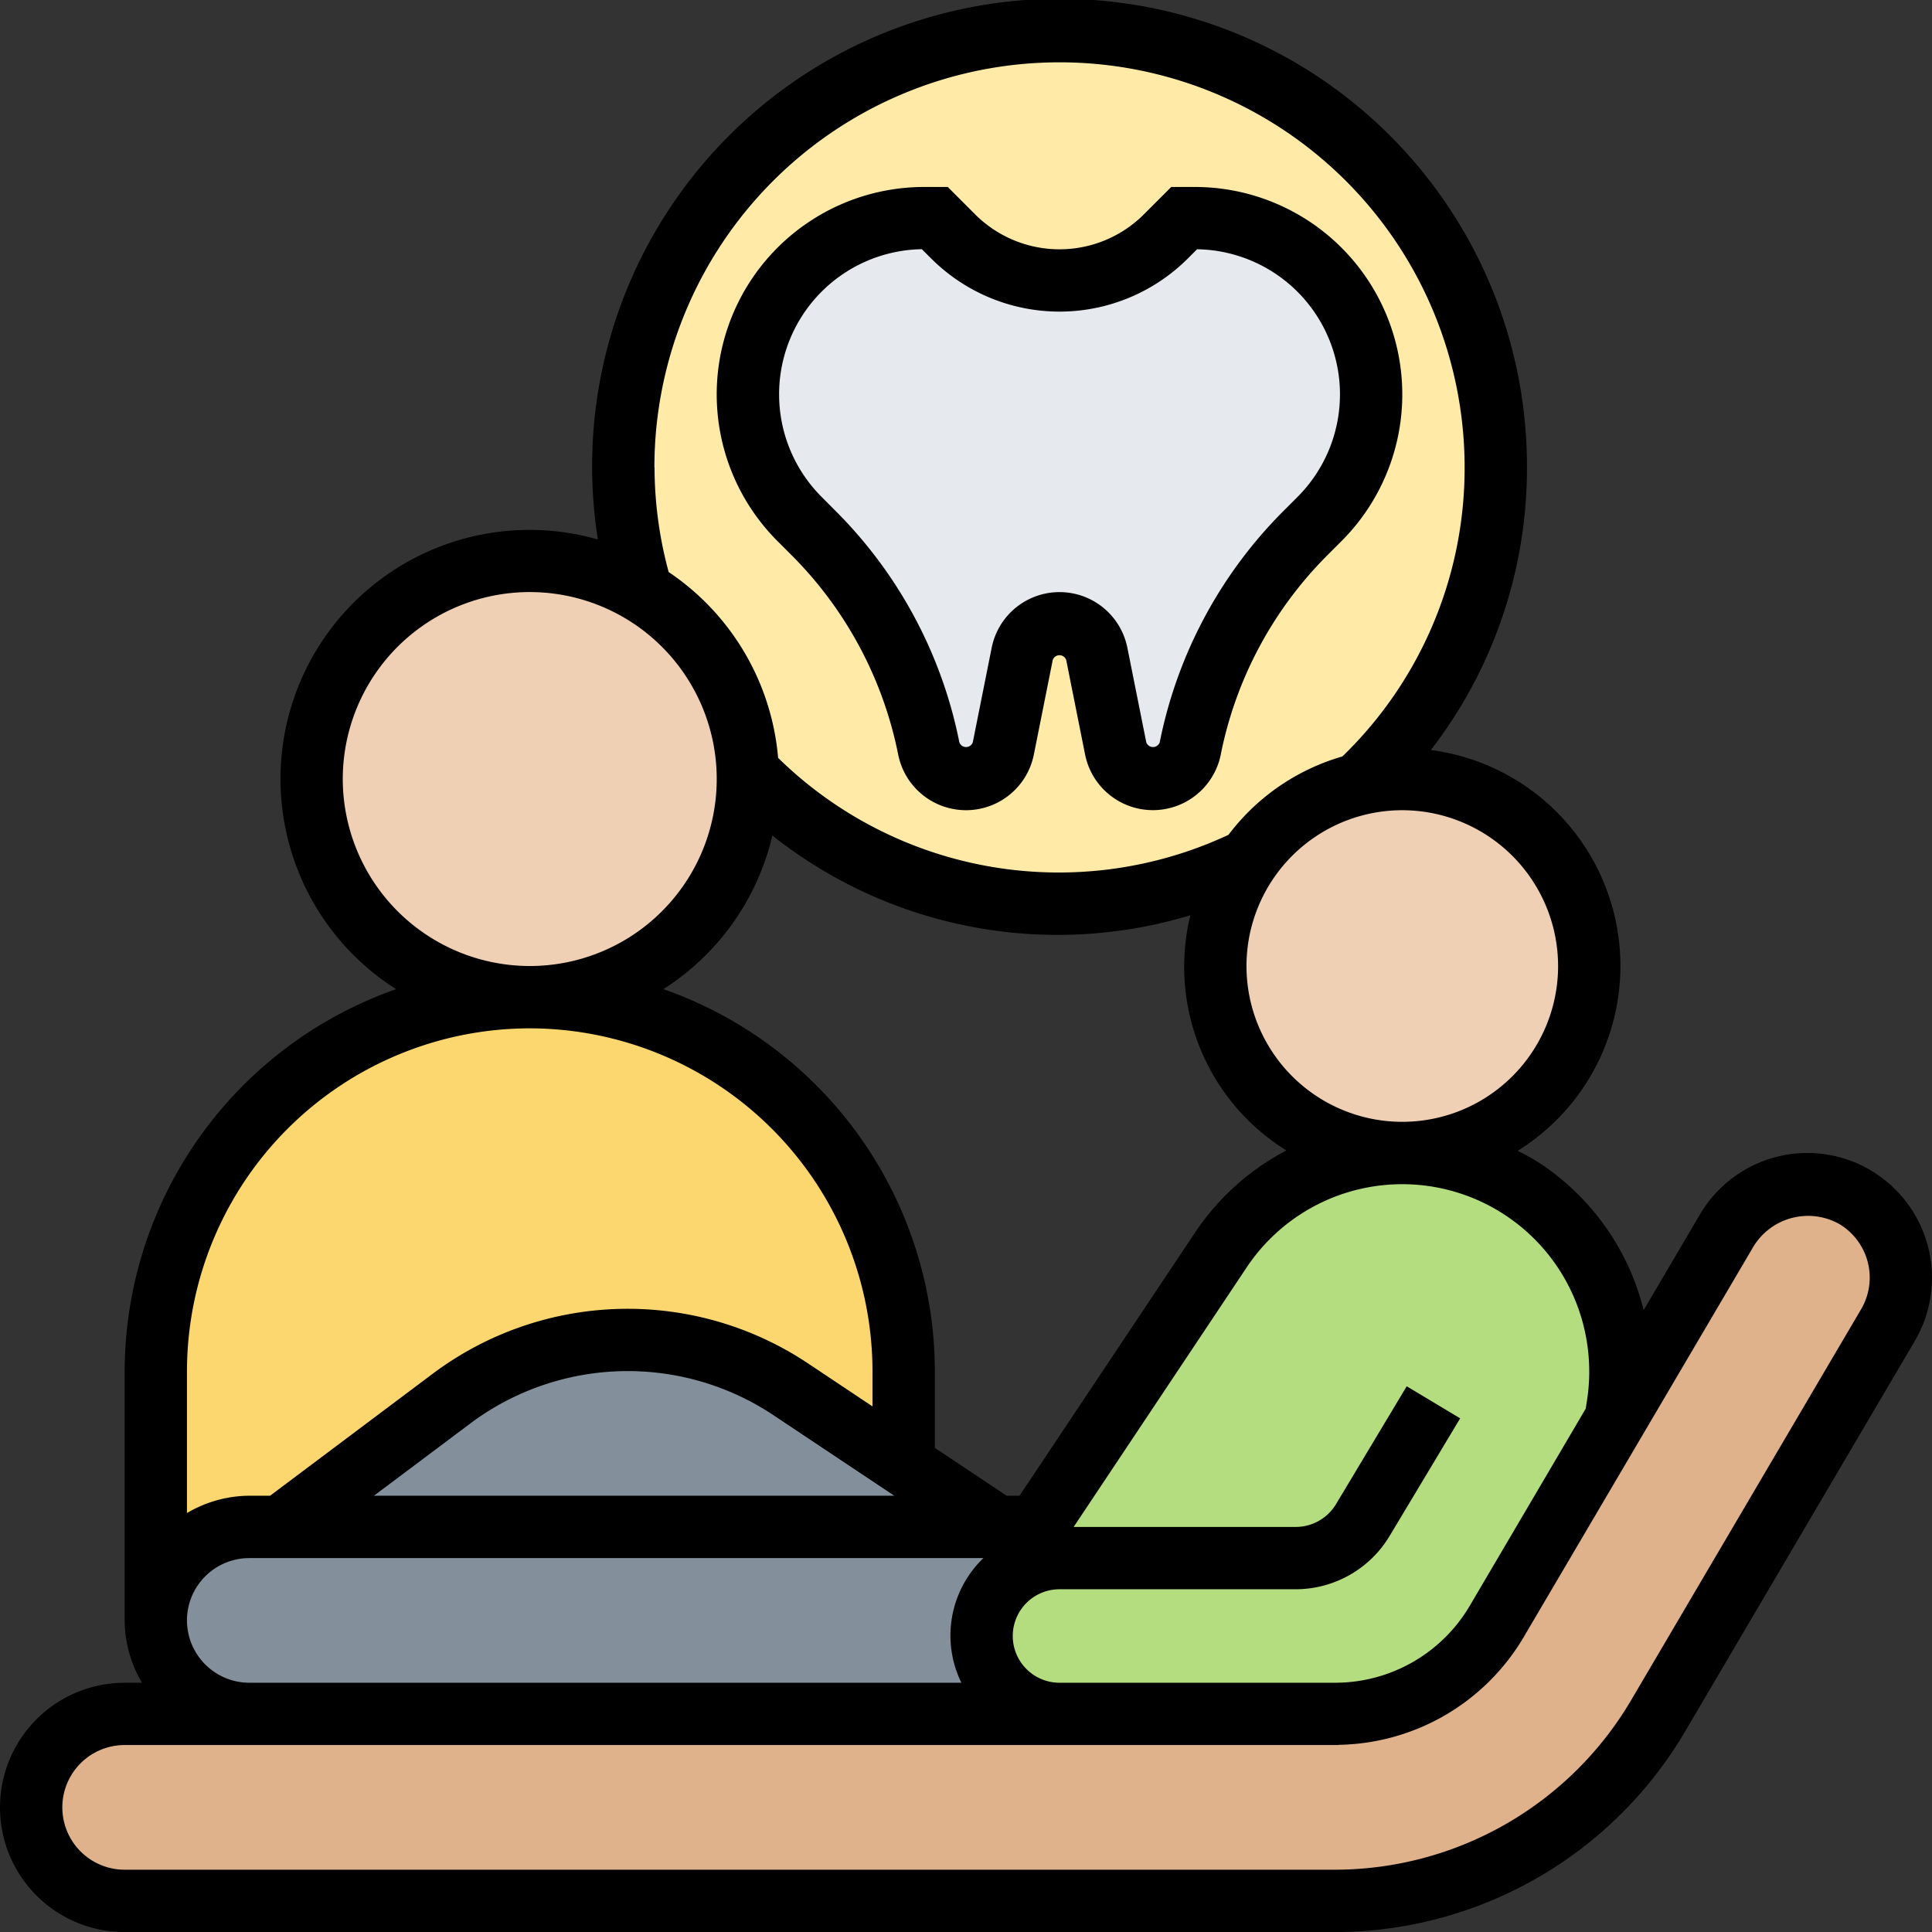 <svg xmlns="http://www.w3.org/2000/svg" width="150.997" height="151" viewBox="0 0 150.997 151">
  <rect x="0" y="0" width="150.997" height="151" fill="#333333" stroke="none"/>
  <g id="dental_2_" data-name="dental (2)" transform="translate(-1 -1)">
    <path id="Path_430" data-name="Path 430" d="M89.194,36.1A33.987,33.987,0,0,1,78.477,60.866a14.656,14.656,0,0,0-8.646,5.943,33.949,33.949,0,0,1-39.114-6.892,16.9,16.9,0,0,0-8.281-14.077v-.024A33.741,33.741,0,0,1,21,36.1a34.1,34.1,0,1,1,68.194,0Z" transform="translate(28.71 1.435)" fill="#ffeaa7"/>
    <path id="Path_431" data-name="Path 431" d="M144.525,40a7.336,7.336,0,0,1,2.606,10.01l-18,30.59a29.362,29.362,0,0,1-25.207,14.418H9.306a7.306,7.306,0,0,1,0-14.613h94.862a14.652,14.652,0,0,0,12.348-7.209l9.4-15.977,8.6-14.613A7.334,7.334,0,0,1,144.525,40Z" transform="translate(1.435 54.548)" fill="#dfb28b"/>
    <path id="Path_432" data-name="Path 432" d="M6,81.71V62.226a29.226,29.226,0,0,1,58.452,0v7.306l-8.816-5.894a23.011,23.011,0,0,0-26.547.755L15.742,74.4H13.306A7.317,7.317,0,0,0,6,81.71Z" transform="translate(7.177 45.935)" fill="#fcd770"/>
    <path id="Path_433" data-name="Path 433" d="M74.194,50H74.8l.609,2.557a6.088,6.088,0,0,0,1.218,12.056H13.306a7.306,7.306,0,0,1,0-14.613H74.194Z" transform="translate(7.177 70.339)" fill="#838f9b"/>
    <path id="Path_434" data-name="Path 434" d="M58.71,53.742l7.306,4.871H10L23.346,48.6a23.011,23.011,0,0,1,26.547-.755Z" transform="translate(12.919 61.726)" fill="#838f9b"/>
    <path id="Path_435" data-name="Path 435" d="M36.762,67.226,51.18,45.6a17.039,17.039,0,0,1,14.2-7.6,17.214,17.214,0,0,1,9.45,2.85A17.192,17.192,0,0,1,82.184,58l-.1.633.049.024-9.4,15.977a14.652,14.652,0,0,1-12.348,7.209h-21.8a6.089,6.089,0,0,1-1.218-12.056Z" transform="translate(45.218 53.113)" fill="#b4dd7f"/>
    <path id="Path_436" data-name="Path 436" d="M45.072,35.513a3.947,3.947,0,0,1,.024.536A17.048,17.048,0,1,1,28.048,19a16.818,16.818,0,0,1,8.743,2.411v.024A16.9,16.9,0,0,1,45.072,35.513Z" transform="translate(14.355 25.839)" fill="#f0d0b4"/>
    <path id="Path_437" data-name="Path 437" d="M54.613,26a14.719,14.719,0,1,1-3.41.414A14.363,14.363,0,0,1,54.613,26Z" transform="translate(55.984 35.887)" fill="#f0d0b4"/>
    <path id="Path_438" data-name="Path 438" d="M73.71,21.785a13.791,13.791,0,0,1-4.043,9.742L68.6,32.6a32.911,32.911,0,0,0-9.011,16.854,2.983,2.983,0,0,1-5.845,0l-1.461-7.4a2.983,2.983,0,0,0-5.845,0l-1.461,7.4a2.983,2.983,0,0,1-5.845,0A32.911,32.911,0,0,0,30.115,32.6l-1.072-1.072A13.777,13.777,0,0,1,38.785,8h.828L41.05,9.437a11.76,11.76,0,0,0,16.61,0L59.1,8h.828A13.8,13.8,0,0,1,73.71,21.785Z" transform="translate(34.452 10.048)" fill="#e6e9ed"/>
    <path id="Path_439" data-name="Path 439" d="M29.833,35.761a30.46,30.46,0,0,1,8.351,15.607,5.406,5.406,0,0,0,10.6,0l1.478-7.4a.558.558,0,0,1,1.052,0l1.478,7.4a5.407,5.407,0,0,0,10.6,0A30.452,30.452,0,0,1,71.75,35.758l1.081-1.081A16.212,16.212,0,0,0,61.368,7H59.524L57.383,9.141a9.325,9.325,0,0,1-13.186,0L42.057,7H40.213A16.212,16.212,0,0,0,28.749,34.677ZM40.04,11.871l.714.711a14.191,14.191,0,0,0,20.073,0l.714-.714a11.343,11.343,0,0,1,7.847,19.362l-1.081,1.081a35.314,35.314,0,0,0-9.683,18.091.558.558,0,0,1-1.052,0L56.092,43a5.407,5.407,0,0,0-10.6,0l-1.478,7.4a.557.557,0,0,1-1.052,0,35.268,35.268,0,0,0-9.683-18.091l-1.081-1.086a11.341,11.341,0,0,1,7.847-19.36Z" transform="translate(33.016 8.613)"/>
    <path id="Path_440" data-name="Path 440" d="M147.195,92.457a9.741,9.741,0,0,0-13.334,3.458l-4.4,7.482a19.34,19.34,0,0,0-8.069-11.454,19.049,19.049,0,0,0-1.775-1,17.018,17.018,0,0,0-6.785-31.325,36.042,36.042,0,0,0,7.509-22.083,36.532,36.532,0,1,0-72.612,5.628,19.461,19.461,0,0,0-15.77,35.146,31.69,31.69,0,0,0-21.215,29.854v19.484a9.642,9.642,0,0,0,1.354,4.871H10.742a9.742,9.742,0,1,0,0,19.484h94.626a31.788,31.788,0,0,0,27.292-15.609l18-30.6a9.754,9.754,0,0,0-3.466-13.329ZM124.92,105.3a14.736,14.736,0,0,1,.058,5.49l-.039.295-9.077,15.431a12.218,12.218,0,0,1-10.495,6H83.806a3.653,3.653,0,1,1,0-7.306H102.28a8.571,8.571,0,0,0,7.309-4.138l5.531-9.221-4.177-2.506-5.531,9.221a3.672,3.672,0,0,1-3.132,1.773H84.912l13.522-20.285A14.614,14.614,0,0,1,124.92,105.3Zm-63.554-39a35.868,35.868,0,0,0,32.67,6.232,16.9,16.9,0,0,0,7.5,18.383,19.415,19.415,0,0,0-7.153,6.442L80.682,117.9H79.673l-5.609-3.738v-6A31.69,31.69,0,0,0,52.849,78.307,19.526,19.526,0,0,0,61.366,66.3ZM70.891,117.9H30.223l7.513-5.633a20.54,20.54,0,0,1,23.717-.66Zm51.883-41.4A12.177,12.177,0,1,1,110.6,64.323,12.191,12.191,0,0,1,122.774,76.5ZM52.145,37.532a31.661,31.661,0,0,1,63.323,0,31.339,31.339,0,0,1-9.554,22.589,17.077,17.077,0,0,0-8.9,6.125,31.336,31.336,0,0,1-35.2-6.013,19.491,19.491,0,0,0-8.553-14.523,31.527,31.527,0,0,1-1.106-8.178ZM27.79,61.887A14.613,14.613,0,1,1,42.4,76.5,14.628,14.628,0,0,1,27.79,61.887ZM42.4,81.371a26.822,26.822,0,0,1,26.79,26.79v2.757l-5.039-3.361a25.41,25.41,0,0,0-29.338.813L22.108,117.9H20.484a9.642,9.642,0,0,0-4.871,1.354v-11.1A26.822,26.822,0,0,1,42.4,81.371Zm-26.79,46.274a4.876,4.876,0,0,1,4.871-4.871H77.859a8.394,8.394,0,0,0-1.722,9.742H20.472a4.878,4.878,0,0,1-4.859-4.871ZM146.459,103.32l-18,30.6a26.9,26.9,0,0,1-23.091,13.208H10.742a4.871,4.871,0,1,1,0-9.742h94.869v-.017a17.114,17.114,0,0,0,14.455-8.388l18-30.595a5,5,0,0,1,6.671-1.729A4.877,4.877,0,0,1,146.459,103.32Z" transform="translate(0 0)"/>
  </g>
</svg>
